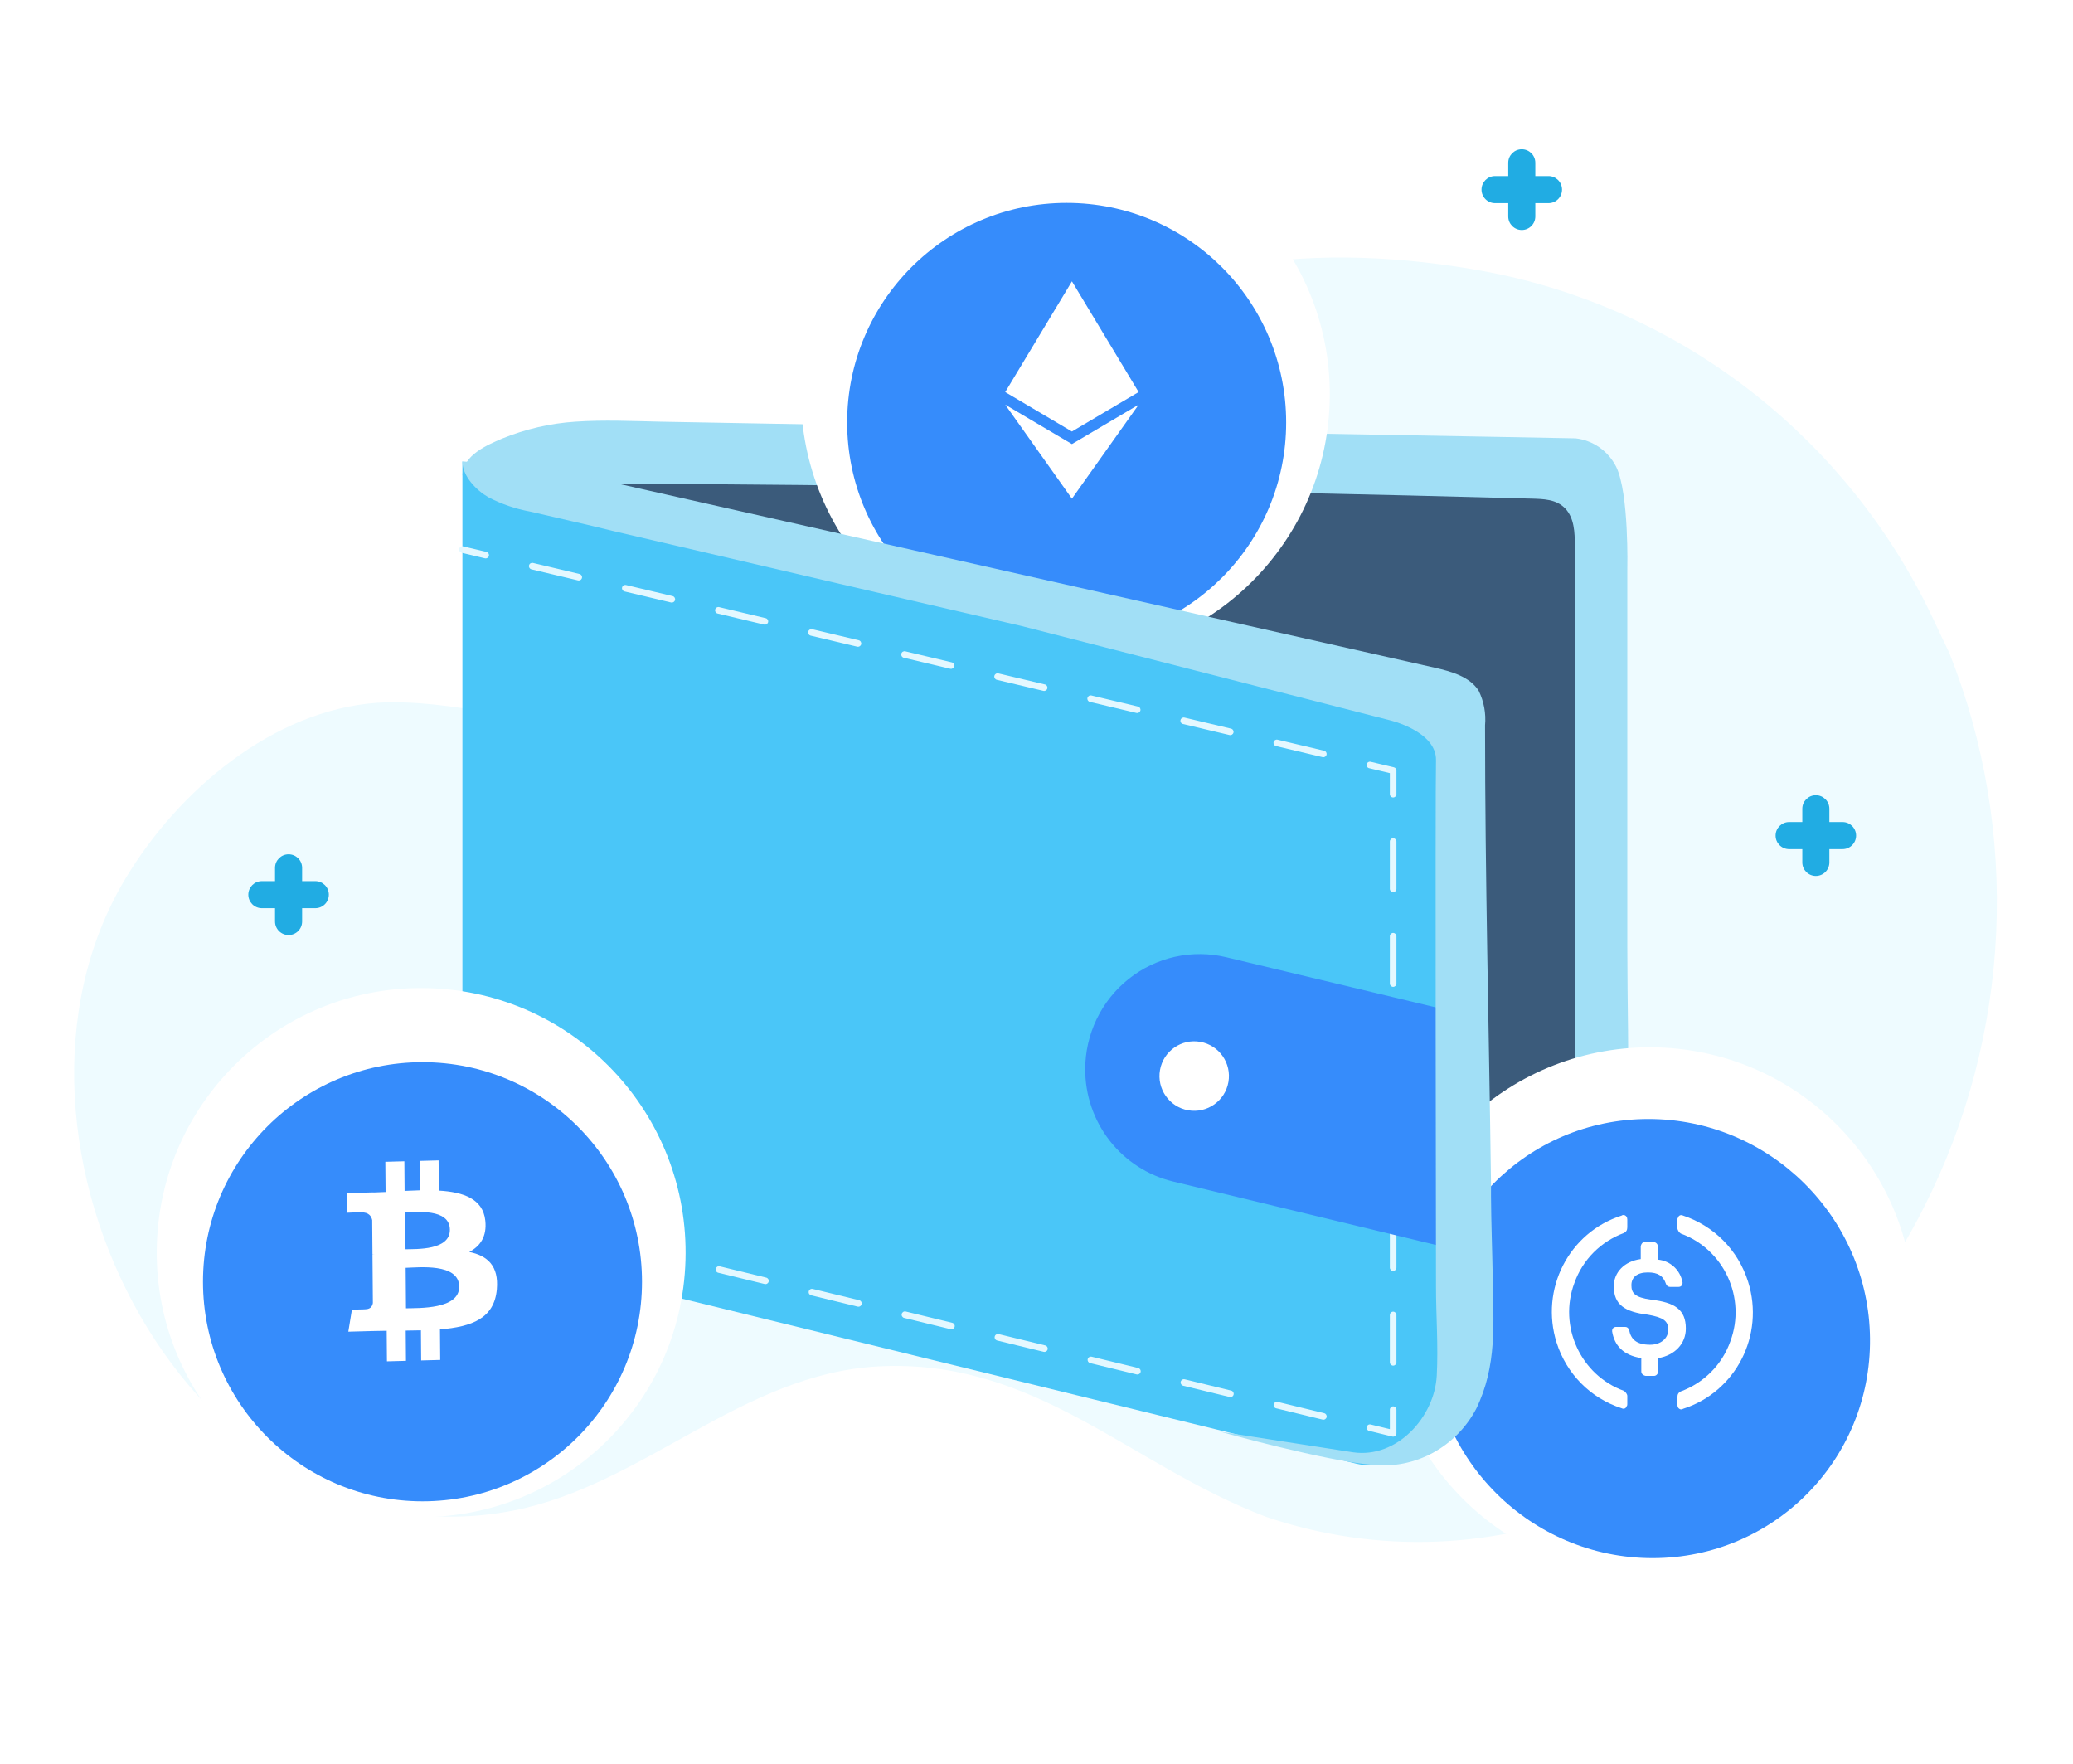 <svg width="154" height="131" viewBox="0 0 154 131" fill="none" xmlns="http://www.w3.org/2000/svg">
<path d="M144.805 48.477C147.427 55.077 148.616 62.17 148.293 69.276C147.97 76.382 146.142 83.335 142.932 89.664C137.942 99.6 129.585 107.39 119.387 111.613C111.351 115.106 102.324 115.478 94.034 112.658C83.86 108.772 76.948 100.9 65.289 101.488C55.147 102.01 47.816 110.307 38.127 112.201C14.323 116.839 -2.342 84.667 9.317 65.265C13.225 58.733 20.266 52.755 28.017 52.2C33.67 51.874 39.128 53.931 44.812 53.703C48.945 53.647 53.019 52.7 56.762 50.926C60.504 49.152 63.83 46.591 66.516 43.414C70.521 38.678 71.425 32.211 75.85 27.769C84.829 18.721 98.458 17.97 110.312 20.158C117.205 21.447 123.719 24.304 129.359 28.514C134.999 32.724 139.619 38.177 142.867 44.459C143.546 45.766 144.127 47.105 144.805 48.477Z" fill="#EEFBFF"/>
<path fill-rule="evenodd" clip-rule="evenodd" d="M21.438 63.453C21.993 63.453 22.443 63.903 22.443 64.459V68.445C22.443 69.001 21.993 69.451 21.438 69.451C20.882 69.451 20.432 69.001 20.432 68.445V64.459C20.432 63.903 20.882 63.453 21.438 63.453Z" fill="#21ACE3"/>
<path fill-rule="evenodd" clip-rule="evenodd" d="M18.447 66.452C18.447 65.897 18.897 65.447 19.453 65.447H23.424C23.979 65.447 24.429 65.897 24.429 66.452C24.429 67.007 23.979 67.457 23.424 67.457H19.453C18.897 67.457 18.447 67.007 18.447 66.452Z" fill="#21ACE3"/>
<path fill-rule="evenodd" clip-rule="evenodd" d="M134.896 59.065C135.451 59.065 135.901 59.515 135.901 60.07V64.057C135.901 64.612 135.451 65.062 134.896 65.062C134.341 65.062 133.891 64.612 133.891 64.057V60.07C133.891 59.515 134.341 59.065 134.896 59.065Z" fill="#21ACE3"/>
<path fill-rule="evenodd" clip-rule="evenodd" d="M131.906 62.064C131.906 61.508 132.356 61.058 132.911 61.058H136.882C137.437 61.058 137.887 61.508 137.887 62.064C137.887 62.619 137.437 63.069 136.882 63.069H132.911C132.356 63.069 131.906 62.619 131.906 62.064Z" fill="#21ACE3"/>
<path fill-rule="evenodd" clip-rule="evenodd" d="M113.051 11.085C113.606 11.085 114.056 11.535 114.056 12.09V16.077C114.056 16.632 113.606 17.082 113.051 17.082C112.496 17.082 112.046 16.632 112.046 16.077V12.09C112.046 11.535 112.496 11.085 113.051 11.085Z" fill="#21ACE3"/>
<path fill-rule="evenodd" clip-rule="evenodd" d="M110.06 14.083C110.06 13.528 110.51 13.078 111.065 13.078H115.036C115.591 13.078 116.041 13.528 116.041 14.083C116.041 14.639 115.591 15.089 115.036 15.089H111.065C110.51 15.089 110.06 14.639 110.06 14.083Z" fill="#21ACE3"/>
<path d="M41.578 34.268C44.047 34.892 117.358 35.21 117.358 35.21L120.018 40.731L119.3 80.137V88.168L114.975 90.355L108.916 91.712L109.123 68.67L109.224 53.556L86.057 48.342L38.387 36.875L39.828 34.268H41.578Z" fill="#3B5B7B"/>
<path d="M34.355 35.311C34.392 33.811 36.169 33.062 37.302 32.575C39.039 31.867 40.874 31.444 42.739 31.321C44.867 31.174 46.995 31.278 49.091 31.321L61.157 31.54L63.019 31.573L96.865 32.191L111.229 32.449L117.049 32.558C117.683 32.628 118.29 32.858 118.816 33.227C119.343 33.597 119.772 34.094 120.066 34.676C121.029 36.651 120.891 42.299 120.891 42.299V70.438C120.891 74.477 121.013 78.51 120.944 82.549C120.907 84.738 121.321 87.157 120.571 89.264C119.241 93.018 114.804 94.189 111.346 94.736C111.346 93.882 110.974 92.126 110.969 91.278C112.081 91.458 113.826 91.278 114.746 90.615C115.555 90.078 116.221 89.34 116.682 88.47C117.021 87.572 117.164 86.608 117.103 85.646C117.018 79.895 117.012 74.154 117.002 68.375L116.991 50.738V40.51C116.991 39.546 116.948 38.474 116.283 37.773C115.618 37.073 114.661 37.062 113.767 37.035C89.564 36.378 65.358 35.997 41.148 35.891" fill="#A1DFF6"/>
<path d="M78.574 48.922C89.418 49.237 98.465 40.7 98.78 29.853C99.095 19.006 90.558 9.958 79.714 9.643C68.869 9.329 59.822 17.866 59.508 28.713C59.193 39.559 67.729 48.608 78.574 48.922Z" fill="white"/>
<g filter="url(#filter0_d_12611_137247)">
<path d="M79.241 45.688C88.247 45.688 95.547 38.386 95.547 29.378C95.547 20.371 88.247 13.069 79.241 13.069C70.235 13.069 62.934 20.371 62.934 29.378C62.934 38.386 70.235 45.688 79.241 45.688Z" fill="#368CFB"/>
</g>
<path fill-rule="evenodd" clip-rule="evenodd" d="M79.632 20.901L79.633 20.898L84.587 29.12L84.585 29.121L84.585 29.121L79.632 32.05V32.05L79.631 32.05L79.631 32.05V32.05L74.677 29.121L74.679 29.12L74.678 29.12L79.632 20.898V20.901ZM79.631 37.038L74.677 30.056L79.632 32.984L84.589 30.056L79.632 37.038V37.039L79.632 37.039L79.631 37.039L79.631 37.038Z" fill="white"/>
<g filter="url(#filter1_b_12611_137247)">
<path d="M121.998 117.077C132.842 117.392 141.889 108.854 142.204 98.008C142.519 87.161 133.982 78.113 123.138 77.798C112.293 77.484 103.246 86.021 102.932 96.868C102.617 107.714 111.153 116.762 121.998 117.077Z" fill="white"/>
<g filter="url(#filter2_d_12611_137247)">
<path d="M122.767 113.731C131.773 113.731 139.004 106.429 138.919 97.422C138.834 88.415 131.465 81.113 122.459 81.113C113.453 81.113 106.221 88.415 106.306 97.422C106.391 106.429 113.761 113.731 122.767 113.731Z" fill="#368CFB"/>
</g>
<g filter="url(#filter3_b_12611_137247)">
<path d="M125.239 98.684C125.239 97.237 124.381 96.742 122.665 96.535C121.439 96.37 121.194 96.039 121.194 95.461C121.194 94.882 121.602 94.51 122.42 94.51C123.155 94.51 123.564 94.758 123.768 95.378C123.809 95.502 123.932 95.585 124.054 95.585H124.708C124.871 95.585 124.994 95.461 124.994 95.296V95.254C124.831 94.345 124.095 93.643 123.155 93.56V92.568C123.155 92.403 123.032 92.279 122.828 92.238H122.215C122.052 92.238 121.929 92.362 121.888 92.568V93.519C120.662 93.684 119.886 94.51 119.886 95.543C119.886 96.907 120.703 97.444 122.42 97.651C123.564 97.857 123.932 98.105 123.932 98.766C123.932 99.427 123.359 99.882 122.583 99.882C121.52 99.882 121.153 99.427 121.03 98.808C120.989 98.642 120.867 98.56 120.744 98.56H120.049C119.886 98.56 119.763 98.684 119.763 98.849V98.89C119.927 99.923 120.581 100.667 121.929 100.874V101.865C121.929 102.031 122.052 102.154 122.256 102.196H122.869C123.032 102.196 123.155 102.072 123.196 101.865V100.874C124.422 100.667 125.239 99.799 125.239 98.684Z" fill="white"/>
</g>
<g filter="url(#filter4_b_12611_137247)">
<path d="M120.641 103.308C117.414 102.139 115.759 98.509 116.959 95.295C117.579 93.543 118.945 92.207 120.641 91.581C120.806 91.498 120.889 91.373 120.889 91.164V90.58C120.889 90.413 120.806 90.287 120.641 90.246C120.599 90.246 120.517 90.246 120.475 90.287C116.545 91.54 114.393 95.754 115.635 99.719C116.379 102.056 118.158 103.85 120.475 104.602C120.641 104.685 120.806 104.602 120.848 104.435C120.889 104.393 120.889 104.351 120.889 104.268V103.683C120.889 103.558 120.765 103.391 120.641 103.308ZM125.026 90.287C124.861 90.204 124.695 90.287 124.654 90.454C124.613 90.496 124.613 90.538 124.613 90.621V91.206C124.613 91.373 124.737 91.54 124.861 91.623C128.088 92.791 129.743 96.422 128.543 99.635C127.922 101.388 126.557 102.724 124.861 103.35C124.695 103.433 124.613 103.558 124.613 103.767V104.351C124.613 104.518 124.695 104.643 124.861 104.685C124.902 104.685 124.985 104.685 125.026 104.643C128.957 103.391 131.108 99.176 129.867 95.212C129.122 92.833 127.302 91.039 125.026 90.287Z" fill="white"/>
</g>
</g>
<path d="M103.977 53.226L38.33 37.147C36.69 36.748 35.265 35.716 34.352 34.268V92.468L100.717 108.706C101.459 108.886 102.231 108.891 102.975 108.721C103.719 108.551 104.416 108.211 105.013 107.726C105.609 107.241 106.091 106.623 106.42 105.92C106.749 105.217 106.918 104.447 106.913 103.667V57.027C106.913 56.148 106.623 55.295 106.09 54.606C105.557 53.916 104.813 53.43 103.977 53.226Z" fill="#4AC6F8"/>
<path fill-rule="evenodd" clip-rule="evenodd" d="M34.114 40.763C34.145 40.631 34.277 40.55 34.408 40.581L36.137 40.991C36.269 41.023 36.35 41.155 36.319 41.286C36.288 41.418 36.156 41.499 36.024 41.468L34.295 41.057C34.164 41.026 34.083 40.894 34.114 40.763ZM39.3 41.994C39.331 41.862 39.463 41.781 39.594 41.812L43.051 42.633C43.183 42.664 43.264 42.796 43.233 42.927C43.202 43.059 43.07 43.14 42.938 43.109L39.481 42.288C39.35 42.257 39.268 42.125 39.3 41.994ZM46.214 43.635C46.245 43.503 46.377 43.422 46.508 43.453L49.966 44.274C50.097 44.305 50.178 44.437 50.147 44.568C50.116 44.7 49.984 44.781 49.853 44.75L46.395 43.929C46.264 43.898 46.183 43.766 46.214 43.635ZM53.128 45.276C53.159 45.144 53.291 45.063 53.423 45.094L56.88 45.915C57.011 45.946 57.093 46.078 57.062 46.209C57.03 46.341 56.898 46.422 56.767 46.391L53.31 45.57C53.178 45.539 53.097 45.407 53.128 45.276ZM60.042 46.917C60.074 46.785 60.206 46.704 60.337 46.735L63.794 47.556C63.926 47.587 64.007 47.719 63.976 47.85C63.945 47.982 63.813 48.063 63.681 48.032L60.224 47.212C60.092 47.18 60.011 47.048 60.042 46.917ZM66.957 48.558C66.988 48.426 67.12 48.345 67.251 48.376L70.708 49.197C70.84 49.228 70.921 49.36 70.89 49.492C70.859 49.623 70.727 49.704 70.595 49.673L67.138 48.853C67.007 48.821 66.925 48.69 66.957 48.558ZM73.871 50.199C73.902 50.068 74.034 49.986 74.166 50.017L77.623 50.838C77.754 50.869 77.836 51.001 77.804 51.133C77.773 51.264 77.641 51.346 77.51 51.314L74.052 50.494C73.921 50.462 73.84 50.331 73.871 50.199ZM80.785 51.84C80.816 51.709 80.948 51.627 81.08 51.658L84.537 52.479C84.668 52.51 84.75 52.642 84.719 52.774C84.687 52.905 84.555 52.986 84.424 52.955L80.967 52.135C80.835 52.104 80.754 51.972 80.785 51.84ZM87.699 53.481C87.731 53.35 87.863 53.268 87.994 53.3L91.451 54.12C91.583 54.151 91.664 54.283 91.633 54.415C91.602 54.546 91.47 54.628 91.338 54.596L87.881 53.776C87.749 53.745 87.668 53.613 87.699 53.481ZM94.614 55.122C94.645 54.991 94.777 54.909 94.908 54.941L98.366 55.761C98.497 55.792 98.578 55.924 98.547 56.056C98.516 56.187 98.384 56.269 98.252 56.237L94.795 55.417C94.664 55.386 94.582 55.254 94.614 55.122ZM101.528 56.763C101.559 56.632 101.691 56.55 101.823 56.582L103.551 56.992C103.662 57.018 103.74 57.117 103.74 57.23V58.988C103.74 59.124 103.63 59.233 103.495 59.233C103.36 59.233 103.25 59.124 103.25 58.988V57.424L101.71 57.058C101.578 57.027 101.497 56.895 101.528 56.763ZM103.495 62.26C103.63 62.26 103.74 62.37 103.74 62.505V66.022C103.74 66.157 103.63 66.266 103.495 66.266C103.36 66.266 103.25 66.157 103.25 66.022V62.505C103.25 62.37 103.36 62.26 103.495 62.26ZM103.495 69.293C103.63 69.293 103.74 69.403 103.74 69.538V73.055C103.74 73.19 103.63 73.3 103.495 73.3C103.36 73.3 103.25 73.19 103.25 73.055V69.538C103.25 69.403 103.36 69.293 103.495 69.293ZM103.495 76.327C103.63 76.327 103.74 76.436 103.74 76.572V80.088C103.74 80.223 103.63 80.333 103.495 80.333C103.36 80.333 103.25 80.223 103.25 80.088V76.572C103.25 76.436 103.36 76.327 103.495 76.327ZM103.495 83.36C103.63 83.36 103.74 83.469 103.74 83.605V87.121C103.74 87.257 103.63 87.366 103.495 87.366C103.36 87.366 103.25 87.257 103.25 87.121V83.605C103.25 83.469 103.36 83.36 103.495 83.36ZM34.176 89.623C34.208 89.492 34.34 89.411 34.471 89.443L36.199 89.863C36.33 89.894 36.41 90.027 36.379 90.158C36.347 90.29 36.214 90.37 36.083 90.338L34.356 89.919C34.224 89.887 34.144 89.754 34.176 89.623ZM103.495 90.393C103.63 90.393 103.74 90.503 103.74 90.638V94.154C103.74 94.29 103.63 94.399 103.495 94.399C103.36 94.399 103.25 94.29 103.25 94.154V90.638C103.25 90.503 103.36 90.393 103.495 90.393ZM39.357 90.882C39.389 90.75 39.521 90.67 39.653 90.702L43.107 91.541C43.238 91.573 43.319 91.705 43.287 91.836C43.255 91.968 43.122 92.048 42.991 92.016L39.537 91.177C39.406 91.145 39.325 91.013 39.357 90.882ZM46.265 92.56C46.297 92.429 46.429 92.348 46.561 92.38L50.015 93.219C50.146 93.251 50.227 93.383 50.195 93.515C50.163 93.646 50.031 93.727 49.899 93.695L46.445 92.856C46.314 92.824 46.233 92.691 46.265 92.56ZM53.173 94.238C53.205 94.107 53.337 94.026 53.469 94.058L56.923 94.897C57.054 94.929 57.135 95.061 57.103 95.193C57.071 95.324 56.939 95.405 56.807 95.373L53.353 94.534C53.222 94.502 53.141 94.37 53.173 94.238ZM60.081 95.916C60.113 95.785 60.245 95.704 60.377 95.736L63.831 96.575C63.962 96.607 64.043 96.74 64.011 96.871C63.979 97.002 63.847 97.083 63.715 97.051L60.261 96.212C60.13 96.18 60.049 96.048 60.081 95.916ZM66.989 97.594C67.021 97.463 67.154 97.382 67.285 97.414L70.739 98.254C70.87 98.285 70.951 98.418 70.919 98.549C70.887 98.68 70.755 98.761 70.623 98.729L67.169 97.89C67.038 97.858 66.957 97.726 66.989 97.594ZM103.495 97.426C103.63 97.426 103.74 97.536 103.74 97.671V101.188C103.74 101.323 103.63 101.433 103.495 101.433C103.36 101.433 103.25 101.323 103.25 101.188V97.671C103.25 97.536 103.36 97.426 103.495 97.426ZM73.897 99.273C73.929 99.141 74.062 99.061 74.193 99.093L77.647 99.932C77.778 99.963 77.859 100.096 77.827 100.227C77.795 100.359 77.663 100.439 77.531 100.407L74.078 99.568C73.946 99.536 73.865 99.404 73.897 99.273ZM80.805 100.951C80.837 100.819 80.97 100.739 81.101 100.771L84.555 101.61C84.687 101.642 84.767 101.774 84.735 101.905C84.703 102.037 84.571 102.117 84.44 102.086L80.986 101.246C80.854 101.215 80.774 101.082 80.805 100.951ZM87.714 102.629C87.746 102.498 87.878 102.417 88.009 102.449L91.463 103.288C91.595 103.32 91.675 103.452 91.643 103.584C91.612 103.715 91.479 103.796 91.348 103.764L87.894 102.925C87.762 102.893 87.682 102.76 87.714 102.629ZM94.622 104.307C94.654 104.176 94.786 104.095 94.917 104.127L98.371 104.966C98.503 104.998 98.583 105.13 98.552 105.262C98.52 105.393 98.387 105.474 98.256 105.442L94.802 104.603C94.67 104.571 94.59 104.439 94.622 104.307ZM103.495 104.46C103.63 104.46 103.74 104.569 103.74 104.704V106.463C103.74 106.538 103.705 106.609 103.646 106.655C103.587 106.701 103.51 106.718 103.437 106.701L101.71 106.281C101.579 106.249 101.498 106.117 101.53 105.985C101.562 105.854 101.694 105.773 101.825 105.805L103.25 106.151V104.704C103.25 104.569 103.36 104.46 103.495 104.46Z" fill="#E4F8FF"/>
<path d="M107.947 75.132L91.1 71.101C89.85 70.8 88.549 70.787 87.295 71.065C86.04 71.343 84.864 71.904 83.856 72.706C82.847 73.507 82.031 74.528 81.471 75.693C80.91 76.858 80.619 78.135 80.619 79.429C80.618 81.354 81.261 83.223 82.444 84.734C83.628 86.245 85.282 87.31 87.141 87.757L107.947 92.779V75.132Z" fill="#368CFB"/>
<path d="M34.352 34.268C34.352 35.376 35.398 36.427 36.289 36.938C37.263 37.444 38.303 37.801 39.378 37.996C41.421 38.478 43.478 38.925 45.527 39.436L62.375 43.365L74.801 46.245L75.854 46.489L103.232 53.493C103.232 53.493 106.742 54.306 106.679 56.494C106.615 58.682 106.679 95.563 106.679 95.563C106.679 97.722 106.854 99.99 106.735 102.178C106.573 105.244 103.786 108.339 100.522 107.871L90.638 106.338C90.638 106.338 98.493 108.54 102.017 108.807C103.549 108.96 105.091 108.647 106.451 107.907C107.81 107.167 108.927 106.033 109.662 104.646C111.235 101.429 110.94 98.262 110.891 94.807C110.856 92.821 110.778 90.834 110.764 88.848V87.833C110.617 76.518 110.322 65.189 110.322 53.874C110.402 52.992 110.239 52.104 109.852 51.312C109.185 50.254 107.816 49.872 106.58 49.592L41.182 34.858L34.352 34.268Z" fill="#A1DFF6"/>
<ellipse rx="2.566" ry="2.567" transform="matrix(0.99 0.176 -0.176 0.99 88.716 79.925)" fill="white"/>
<path d="M30.719 112.676C41.564 112.991 50.61 104.453 50.925 93.607C51.24 82.76 42.704 73.712 31.859 73.397C21.014 73.082 11.968 81.62 11.653 92.466C11.338 103.313 19.874 112.361 30.719 112.676Z" fill="white"/>
<g filter="url(#filter5_d_12611_137247)">
<path d="M31.386 109.512C40.392 109.512 47.693 102.21 47.693 93.203C47.693 84.195 40.392 76.894 31.386 76.894C22.38 76.894 15.08 84.195 15.08 93.203C15.08 102.21 22.38 109.512 31.386 109.512Z" fill="#368CFB"/>
</g>
<g filter="url(#filter6_b_12611_137247)">
<path d="M36.052 90.658C35.878 89.044 34.428 88.54 32.601 88.433L32.583 86.188L31.169 86.226L31.186 88.412C30.815 88.422 30.435 88.439 30.057 88.456L30.04 86.255L28.626 86.293L28.644 88.538C28.337 88.552 28.037 88.566 27.744 88.573L27.743 88.566L25.793 88.617L25.805 90.077C25.805 90.077 26.849 90.03 26.832 90.049C27.405 90.034 27.594 90.351 27.65 90.627L27.671 93.185C27.711 93.184 27.762 93.184 27.821 93.19C27.774 93.192 27.723 93.193 27.671 93.195L27.7 96.778C27.676 96.953 27.573 97.234 27.172 97.245C27.191 97.26 26.144 97.272 26.144 97.272L25.876 98.912L27.717 98.863C28.059 98.854 28.396 98.851 28.727 98.844L28.746 101.115L30.159 101.078L30.141 98.831C30.529 98.828 30.904 98.821 31.271 98.811L31.288 101.048L32.703 101.01L32.685 98.743C35.062 98.548 36.721 97.925 36.91 95.762C37.063 94.02 36.211 93.267 34.859 92.99C35.676 92.564 36.182 91.84 36.052 90.658ZM34.113 95.567C34.127 97.264 31.119 97.151 30.16 97.177L30.136 94.168C31.095 94.143 34.099 93.797 34.113 95.567ZM33.421 91.339C33.433 92.883 30.924 92.769 30.125 92.791L30.103 90.062C30.902 90.04 33.408 89.729 33.421 91.339Z" fill="white"/>
</g>
<defs>
<filter id="filter0_d_12611_137247" x="47.855" y="0" width="62.772" height="62.778" filterUnits="userSpaceOnUse" color-interpolation-filters="sRGB">
<feFlood flood-opacity="0" result="BackgroundImageFix"/>
<feColorMatrix in="SourceAlpha" type="matrix" values="0 0 0 0 0 0 0 0 0 0 0 0 0 0 0 0 0 0 127 0" result="hardAlpha"/>
<feOffset dy="2"/>
<feGaussianBlur stdDeviation="7.5"/>
<feColorMatrix type="matrix" values="0 0 0 0 0.369 0 0 0 0 0.584 0 0 0 0 0.784 0 0 0 0.2 0"/>
<feBlend mode="normal" in2="BackgroundImageFix" result="effect1_dropShadow_12611_137247"/>
<feBlend mode="normal" in="SourceGraphic" in2="effect1_dropShadow_12611_137247" result="shape"/>
</filter>
<filter id="filter1_b_12611_137247" x="87.844" y="62.71" width="69.448" height="69.455" filterUnits="userSpaceOnUse" color-interpolation-filters="sRGB">
<feFlood flood-opacity="0" result="BackgroundImageFix"/>
<feGaussianBlur in="BackgroundImage" stdDeviation="7.5"/>
<feComposite in2="SourceAlpha" operator="in" result="effect1_backgroundBlur_12611_137247"/>
<feBlend mode="normal" in="SourceGraphic" in2="effect1_backgroundBlur_12611_137247" result="shape"/>
</filter>
<filter id="filter2_d_12611_137247" x="91.226" y="68.043" width="62.774" height="62.778" filterUnits="userSpaceOnUse" color-interpolation-filters="sRGB">
<feFlood flood-opacity="0" result="BackgroundImageFix"/>
<feColorMatrix in="SourceAlpha" type="matrix" values="0 0 0 0 0 0 0 0 0 0 0 0 0 0 0 0 0 0 127 0" result="hardAlpha"/>
<feOffset dy="2"/>
<feGaussianBlur stdDeviation="7.5"/>
<feColorMatrix type="matrix" values="0 0 0 0 0.369 0 0 0 0 0.584 0 0 0 0 0.784 0 0 0 0.2 0"/>
<feBlend mode="normal" in2="BackgroundImageFix" result="effect1_dropShadow_12611_137247"/>
<feBlend mode="normal" in="SourceGraphic" in2="effect1_dropShadow_12611_137247" result="shape"/>
</filter>
<filter id="filter3_b_12611_137247" x="104.684" y="77.158" width="35.636" height="40.117" filterUnits="userSpaceOnUse" color-interpolation-filters="sRGB">
<feFlood flood-opacity="0" result="BackgroundImageFix"/>
<feGaussianBlur in="BackgroundImage" stdDeviation="7.5"/>
<feComposite in2="SourceAlpha" operator="in" result="effect1_backgroundBlur_12611_137247"/>
<feBlend mode="normal" in="SourceGraphic" in2="effect1_backgroundBlur_12611_137247" result="shape"/>
</filter>
<filter id="filter4_b_12611_137247" x="100.204" y="75.166" width="45.094" height="44.599" filterUnits="userSpaceOnUse" color-interpolation-filters="sRGB">
<feFlood flood-opacity="0" result="BackgroundImageFix"/>
<feGaussianBlur in="BackgroundImage" stdDeviation="7.5"/>
<feComposite in2="SourceAlpha" operator="in" result="effect1_backgroundBlur_12611_137247"/>
<feBlend mode="normal" in="SourceGraphic" in2="effect1_backgroundBlur_12611_137247" result="shape"/>
</filter>
<filter id="filter5_d_12611_137247" x="0" y="63.824" width="62.772" height="62.778" filterUnits="userSpaceOnUse" color-interpolation-filters="sRGB">
<feFlood flood-opacity="0" result="BackgroundImageFix"/>
<feColorMatrix in="SourceAlpha" type="matrix" values="0 0 0 0 0 0 0 0 0 0 0 0 0 0 0 0 0 0 127 0" result="hardAlpha"/>
<feOffset dy="2"/>
<feGaussianBlur stdDeviation="7.5"/>
<feColorMatrix type="matrix" values="0 0 0 0 0.369 0 0 0 0 0.584 0 0 0 0 0.784 0 0 0 0.2 0"/>
<feBlend mode="normal" in2="BackgroundImageFix" result="effect1_dropShadow_12611_137247"/>
<feBlend mode="normal" in="SourceGraphic" in2="effect1_dropShadow_12611_137247" result="shape"/>
</filter>
<filter id="filter6_b_12611_137247" x="10.713" y="71.108" width="41.295" height="45.087" filterUnits="userSpaceOnUse" color-interpolation-filters="sRGB">
<feFlood flood-opacity="0" result="BackgroundImageFix"/>
<feGaussianBlur in="BackgroundImage" stdDeviation="7.5"/>
<feComposite in2="SourceAlpha" operator="in" result="effect1_backgroundBlur_12611_137247"/>
<feBlend mode="normal" in="SourceGraphic" in2="effect1_backgroundBlur_12611_137247" result="shape"/>
</filter>
</defs>
</svg>
